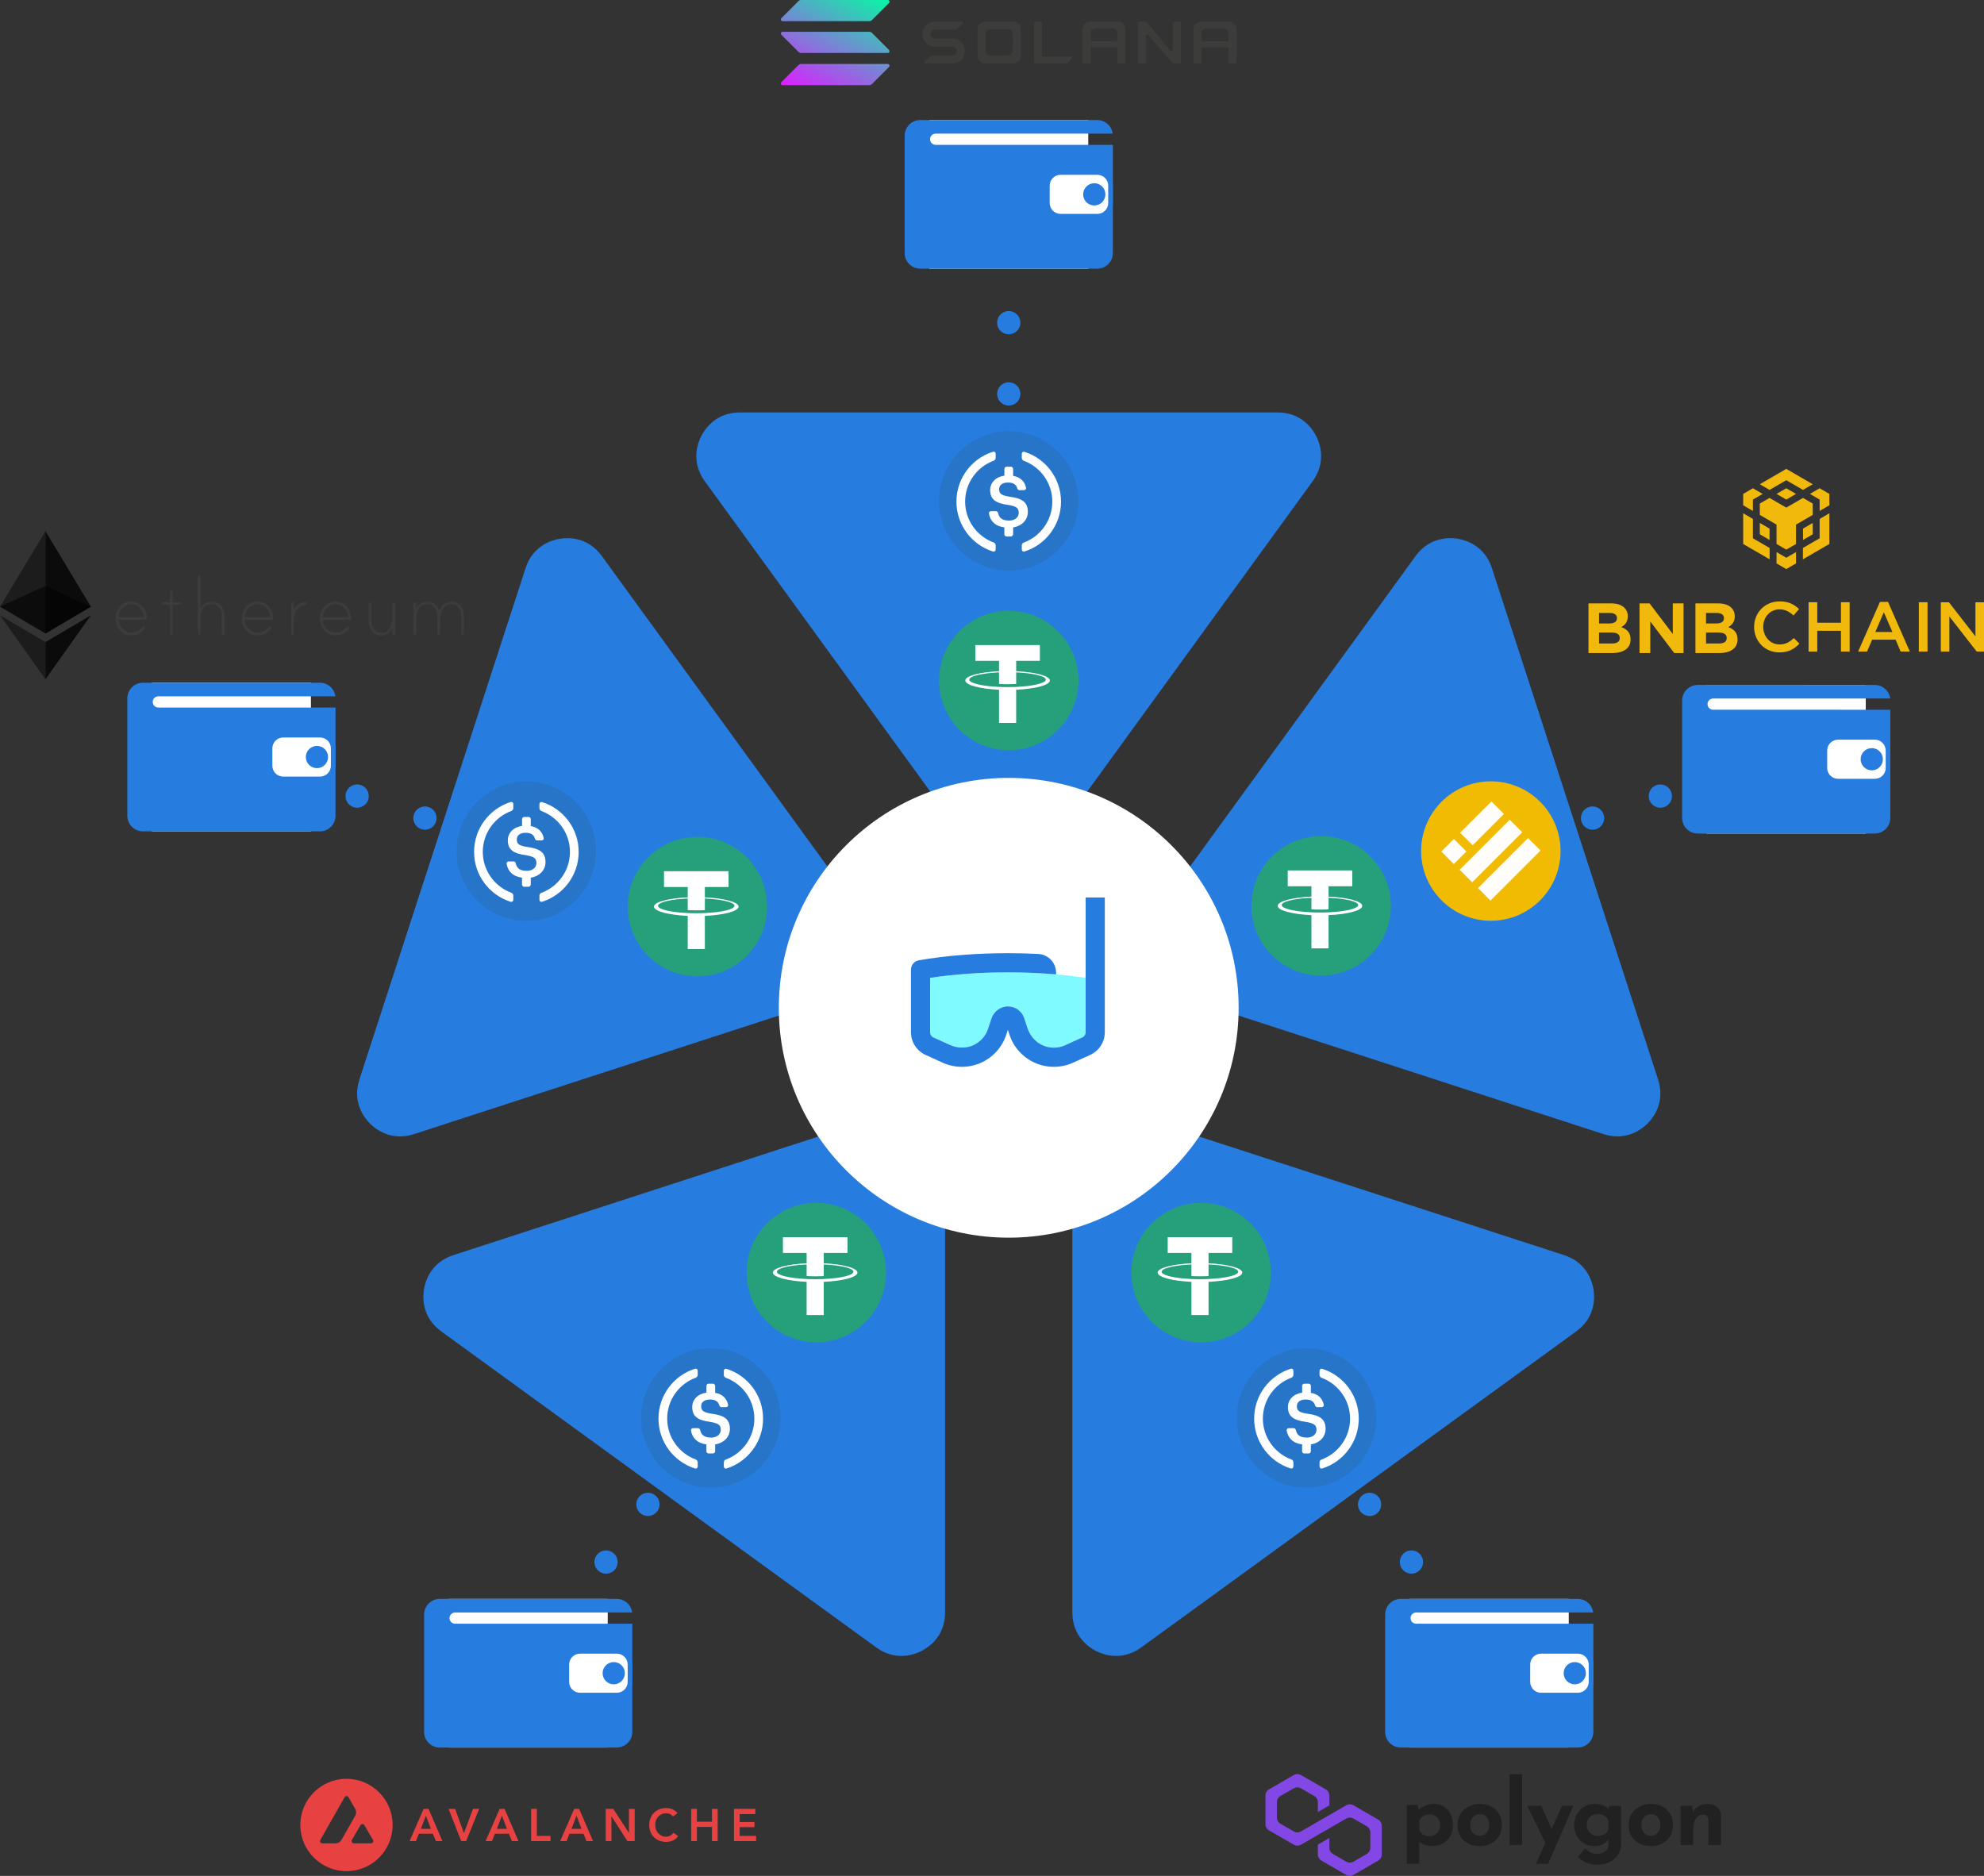 <?xml version="1.0" encoding="utf-8"?>
<!-- Generator: Adobe Illustrator 26.2.1, SVG Export Plug-In . SVG Version: 6.00 Build 0)  -->
<svg version="1.1" id="Layer_1" xmlns="http://www.w3.org/2000/svg" xmlns:xlink="http://www.w3.org/1999/xlink" x="0px" y="0px"
	 viewBox="0 0 1280.56 1210.82" style="enable-background:new 0 0 1280.56 1210.82;" xml:space="preserve">
<rect x="0" y="0" width="1280.56" height="1210.82" fill="#333333" stroke="none"/>
<style type="text/css">
	.st0{fill:none;stroke:#277CE0;stroke-width:15;stroke-linecap:round;stroke-miterlimit:10;stroke-dasharray:0,46;}
	.st1{fill:#277CE0;}
	.st2{fill:#F1BB04;}
	.st3{fill:#FFFEFD;}
	.st4{fill:#26A07B;}
	.st5{fill:#FFFFFF;}
	.st6{fill:#F0B90B;}
	.st7{fill:#E84142;}
	.st8{fill-rule:evenodd;clip-rule:evenodd;fill:#E84142;}
	.st9{fill:#212121;}
	.st10{fill:#8247E5;}
	.st11{fill:#2775C9;}
	.st12{fill:#7FFBFF;}
	.st13{fill:#3C3C3B;}
	.st14{fill-rule:evenodd;clip-rule:evenodd;fill:#3C3C3B;}
	.st15{fill:url(#SVGID_1_);}
	.st16{fill:url(#SVGID_00000157272456372976587960000002235637976220613822_);}
	.st17{fill:url(#SVGID_00000081625850405006800800000011599193673642306198_);}
	.st18{opacity:0.6;}
	.st19{clip-path:url(#SVGID_00000002362598184720583640000007437653982713569947_);fill:#010101;}
	.st20{opacity:0.45;}
	.st21{clip-path:url(#SVGID_00000155123593144011103680000007057110315993750446_);fill:#010101;}
	.st22{opacity:0.8;}
	.st23{clip-path:url(#SVGID_00000173846679547250357150000018393120119406036401_);fill:#010101;}
	.st24{clip-path:url(#SVGID_00000139258200596712338390000011303155628847352997_);fill:#010101;}
	.st25{clip-path:url(#SVGID_00000115491442681640805730000002948320780134128789_);fill:#010101;}
</style>
<g>
	<g>
		<g>
			<line class="st0" x1="651.09" y1="254.28" x2="651.09" y2="163.13"/>
		</g>
		<g>
			<line class="st0" x1="1027.91" y1="528.05" x2="1114.6" y2="499.89"/>
		</g>
		<g>
			<line class="st0" x1="883.98" y1="971.03" x2="937.55" y2="1044.77"/>
		</g>
		<g>
			<line class="st0" x1="418.2" y1="971.03" x2="364.63" y2="1044.77"/>
		</g>
		<g>
			<line class="st0" x1="274.27" y1="528.05" x2="187.58" y2="499.89"/>
		</g>
	</g>
	<g>
		<path class="st1" d="M962.93,366.69c-4.78-14.71-17.13-18.17-22.22-18.98s-17.91-1.33-27,11.18L740.17,597.75
			c-5.32,7.33-6.77,16.47-3.97,25.08c2.8,8.61,9.34,15.16,17.96,17.96l280.8,91.24c14.71,4.78,24.78-3.18,28.42-6.82
			s11.6-13.71,6.82-28.42L962.93,366.69z"/>
	</g>
	<g>
		<g>
			<circle class="st2" cx="962.25" cy="549.32" r="45"/>
		</g>
		<g>

				<rect x="932.83" y="543.87" transform="matrix(0.707 -0.707 0.707 0.707 -113.722 824.625)" class="st3" width="11.43" height="11.43"/>

				<rect x="942.45" y="525.69" transform="matrix(0.707 -0.707 0.707 0.707 -95.534 832.161)" class="st3" width="28.58" height="11.43"/>

				<rect x="939.62" y="543.55" transform="matrix(0.707 -0.707 0.707 0.707 -106.486 841.454)" class="st3" width="45.73" height="11.43"/>

				<rect x="951.43" y="555.35" transform="matrix(0.707 -0.707 0.707 0.707 -111.367 853.261)" class="st3" width="45.73" height="11.43"/>
		</g>
	</g>
	<g>
		<circle class="st4" cx="852.72" cy="584.72" r="45"/>
		<g>
			<path class="st5" d="M857.51,588.87L857.51,588.87c-0.31,0.01-1.92,0.11-5.49,0.11c-2.86,0-4.86-0.08-5.57-0.12v0.01
				c-10.99-0.48-19.19-2.39-19.19-4.69c0-2.29,8.2-4.2,19.19-4.69v7.47c0.72,0.05,2.78,0.17,5.62,0.17c3.41,0,5.12-0.14,5.44-0.17
				v-7.47c10.97,0.49,19.14,2.4,19.14,4.69S868.47,588.38,857.51,588.87 M857.51,578.73v-6.68h15.3v-10.19h-41.66v10.19h15.3v6.68
				c-12.44,0.57-21.78,3.03-21.78,5.98c0,2.95,9.35,5.41,21.78,5.99v21.43h11.06V590.7c12.41-0.57,21.75-3.03,21.75-5.98
				C879.27,581.77,869.93,579.3,857.51,578.73"/>
		</g>
	</g>
	<g>
		<path class="st6" d="M1052.44,412.74v-0.09c0-4.31-2.28-6.46-5.98-7.88c2.28-1.28,4.2-3.3,4.2-6.92v-0.09
			c0-5.04-4.02-8.29-10.55-8.29h-14.84v32.07h15.21C1047.69,421.54,1052.44,418.6,1052.44,412.74z M1043.67,399.04
			c0,2.38-1.96,3.39-5.07,3.39h-6.49v-6.78h6.94c2.97,0,4.61,1.19,4.61,3.3v0.09H1043.67z M1045.45,411.87
			c0,2.38-1.87,3.48-4.98,3.48h-8.36v-7.06h8.13c3.61,0,5.21,1.33,5.21,3.48V411.87z"/>
		<path class="st6" d="M1086.63,421.54v-32.07h-6.94v19.75l-14.98-19.75h-6.49v32.07h6.94v-20.39l15.48,20.39H1086.63z"/>
		<path class="st6" d="M1121.48,412.74v-0.09c0-4.31-2.28-6.46-5.98-7.88c2.28-1.28,4.2-3.3,4.2-6.92v-0.09
			c0-5.04-4.02-8.29-10.55-8.29h-14.84v32.07h15.21C1116.73,421.54,1121.48,418.6,1121.48,412.74z M1112.71,399.04
			c0,2.38-1.96,3.39-5.07,3.39h-6.49v-6.78h6.94c2.97,0,4.61,1.19,4.61,3.3v0.09H1112.71z M1114.5,411.87
			c0,2.38-1.87,3.48-4.98,3.48h-8.36v-7.06h8.13c3.61,0,5.21,1.33,5.21,3.48V411.87z"/>
		<path class="st6" d="M1161.43,415.47l-3.61-3.64c-2.74,2.55-5.26,4.14-9.19,4.14c-6.12,0-10.56-5.09-10.56-11.37
			c0-6.28,4.43-11.28,10.56-11.28c3.66,0,6.4,1.59,8.96,3.96l3.61-4.14c-3.06-2.91-6.63-4.96-12.52-4.96
			c-9.69,0-16.5,7.41-16.5,16.51c0,9.19,6.95,16.42,16.27,16.42C1154.43,421.11,1158.09,418.93,1161.43,415.47z"/>
		<path class="st6" d="M1188.22,407.15v13.42h5.62v-31.84h-5.62v13.23h-15.27v-13.23h-5.62v31.84h5.62v-13.42H1188.22z"/>
		<path class="st6" d="M1218.61,388.5h-5.21l-14.08,32.06h5.76l3.29-7.69h15.13l3.25,7.69h5.94L1218.61,388.5z M1221.44,407.92
			h-11.02l5.48-12.73L1221.44,407.92z"/>
		<path class="st6" d="M1238.49,388.73v31.84h5.62v-31.84H1238.49z"/>
		<path class="st6" d="M1275.03,410.74l-17.14-22.01h-5.21v31.84h5.53v-22.65l17.64,22.65h4.71v-31.84h-5.53V410.74z"/>
		<path class="st6" d="M1135.86,312.56l17.08-9.91l17.08,9.91l-6.28,3.66l-10.8-6.25l-10.8,6.25L1135.86,312.56z M1170.02,325.05
			l-6.28-3.66l-10.8,6.25l-10.8-6.25l-6.28,3.66v7.32l10.8,6.25v12.49l6.28,3.66l6.28-3.66v-12.49l10.8-6.25V325.05z
			 M1170.02,344.86v-7.32l-6.28,3.66v7.32L1170.02,344.86z M1174.48,347.45l-10.8,6.25v7.32l17.08-9.91V331.3l-6.28,3.66
			L1174.48,347.45L1174.48,347.45z M1168.2,318.81l6.28,3.66v7.32l6.28-3.66v-7.32l-6.28-3.66L1168.2,318.81z M1146.66,356.35v7.32
			l6.28,3.66l6.28-3.66v-7.32l-6.28,3.66L1146.66,356.35z M1135.86,344.86l6.28,3.66v-7.32l-6.28-3.66V344.86z M1146.66,318.81
			l6.28,3.66l6.28-3.66l-6.28-3.66L1146.66,318.81z M1131.4,322.47l6.28-3.66l-6.28-3.66l-6.28,3.66v7.32l6.28,3.66V322.47z
			 M1131.4,334.96l-6.28-3.66v19.81l17.08,9.91v-7.32l-10.8-6.25L1131.4,334.96L1131.4,334.96z"/>
	</g>
	<g>
		<rect x="1101.6" y="442.1" class="st5" width="102.63" height="95.93"/>
		<path class="st1" d="M1105.74,458.11c-2,0-3.62-1.62-3.62-3.62s1.62-3.62,3.62-3.62h114.27c-0.64-4.95-4.86-8.77-9.99-8.77H1095.8
			c-5.57,0-10.08,4.51-10.08,10.08v75.77c0,5.57,4.51,10.08,10.08,10.08h114.22c5.57,0,10.08-4.51,10.08-10.08v-69.83
			L1105.74,458.11z"/>
		<g>
			<path class="st5" d="M1186.34,504.18c-4.69,0-8.5-3.81-8.5-8.5v-11.24c0-4.69,3.81-8.5,8.5-8.5h23.77c4.69,0,8.5,3.81,8.5,8.5
				v11.24c0,4.69-3.81,8.5-8.5,8.5H1186.34z"/>
			<path class="st1" d="M1210.11,477.44c3.86,0,7,3.14,7,7v11.24c0,3.86-3.14,7-7,7h-23.77c-3.86,0-7-3.14-7-7v-11.24
				c0-3.86,3.14-7,7-7H1210.11 M1210.11,474.44h-23.77c-5.52,0-10,4.48-10,10v11.24c0,5.52,4.48,10,10,10h23.77
				c5.52,0,10-4.48,10-10v-11.24C1220.11,478.92,1215.63,474.44,1210.11,474.44L1210.11,474.44z"/>
		</g>
		<circle class="st1" cx="1208.12" cy="490.06" r="7.18"/>
	</g>
	<g>
		<rect x="909.91" y="1032.04" class="st5" width="102.63" height="95.93"/>
		<path class="st1" d="M914.06,1048.05c-2,0-3.62-1.62-3.62-3.62s1.62-3.62,3.62-3.62h114.27c-0.64-4.95-4.86-8.77-9.99-8.77H904.12
			c-5.57,0-10.08,4.51-10.08,10.08v75.77c0,5.57,4.51,10.08,10.08,10.08h114.22c5.57,0,10.08-4.51,10.08-10.08v-69.83
			L914.06,1048.05z"/>
		<g>
			<path class="st5" d="M994.65,1094.12c-4.69,0-8.5-3.81-8.5-8.5v-11.24c0-4.69,3.81-8.5,8.5-8.5h23.77c4.69,0,8.5,3.81,8.5,8.5
				v11.24c0,4.69-3.81,8.5-8.5,8.5H994.65z"/>
			<path class="st1" d="M1018.42,1067.38c3.86,0,7,3.14,7,7v11.24c0,3.86-3.14,7-7,7h-23.77c-3.86,0-7-3.14-7-7v-11.24
				c0-3.86,3.14-7,7-7H1018.42 M1018.42,1064.38h-23.77c-5.52,0-10,4.48-10,10v11.24c0,5.52,4.48,10,10,10h23.77
				c5.52,0,10-4.48,10-10v-11.24C1028.42,1068.86,1023.95,1064.38,1018.42,1064.38L1018.42,1064.38z"/>
		</g>
		<circle class="st1" cx="1016.43" cy="1080" r="7.18"/>
	</g>
	<g>
		<rect x="289.61" y="1032.04" class="st5" width="102.63" height="95.93"/>
		<path class="st1" d="M293.76,1048.05c-2,0-3.62-1.62-3.62-3.62s1.62-3.62,3.62-3.62h114.27c-0.64-4.95-4.86-8.77-9.99-8.77H283.82
			c-5.57,0-10.08,4.51-10.08,10.08v75.77c0,5.57,4.51,10.08,10.08,10.08h114.22c5.57,0,10.08-4.51,10.08-10.08v-69.83
			L293.76,1048.05z"/>
		<g>
			<path class="st5" d="M374.35,1094.12c-4.69,0-8.5-3.81-8.5-8.5v-11.24c0-4.69,3.81-8.5,8.5-8.5h23.77c4.69,0,8.5,3.81,8.5,8.5
				v11.24c0,4.69-3.81,8.5-8.5,8.5H374.35z"/>
			<path class="st1" d="M398.12,1067.38c3.86,0,7,3.14,7,7v11.24c0,3.86-3.14,7-7,7h-23.77c-3.86,0-7-3.14-7-7v-11.24
				c0-3.86,3.14-7,7-7H398.12 M398.12,1064.38h-23.77c-5.52,0-10,4.48-10,10v11.24c0,5.52,4.48,10,10,10h23.77c5.52,0,10-4.48,10-10
				v-11.24C408.12,1068.86,403.65,1064.38,398.12,1064.38L398.12,1064.38z"/>
		</g>
		<circle class="st1" cx="396.13" cy="1080" r="7.18"/>
	</g>
	<g>
		<path class="st7" d="M273.41,1167.58h3.2l8.95,20.77h-4.23l-1.94-4.75h-9.01l-1.88,4.75h-4.14L273.41,1167.58z M278.11,1180.43
			l-3.2-8.45l-3.26,8.45H278.11z"/>
		<path class="st7" d="M289.53,1167.58h4.25l5.66,15.7l5.84-15.7h3.99l-8.39,20.77h-3.2L289.53,1167.58z"/>
		<path class="st7" d="M322.49,1167.58h3.2l8.95,20.77h-4.23l-1.94-4.75h-9.01l-1.88,4.75h-4.14L322.49,1167.58z M327.18,1180.43
			l-3.2-8.45l-3.26,8.45H327.18z"/>
		<path class="st7" d="M342.81,1167.58h3.7v17.43h8.83v3.35h-12.53L342.81,1167.58L342.81,1167.58z"/>
		<path class="st7" d="M370.62,1167.58h3.2l8.95,20.77h-4.23l-1.94-4.75h-9.01l-1.88,4.75h-4.14L370.62,1167.58z M375.31,1180.43
			l-3.2-8.45l-3.26,8.45H375.31z"/>
		<path class="st7" d="M390.94,1167.58h4.9l10.06,15.43h0.06v-15.43h3.7v20.77h-4.69l-10.27-15.93h-0.06v15.93h-3.7V1167.58z"/>
		<path class="st7" d="M434.42,1172.45c-0.76-0.82-1.51-1.37-2.23-1.64c-0.7-0.27-1.42-0.41-2.14-0.41c-1.08,0-2.05,0.2-2.93,0.59
			c-0.86,0.37-1.6,0.9-2.23,1.58c-0.63,0.67-1.11,1.45-1.47,2.35c-0.33,0.9-0.5,1.87-0.5,2.9c0,1.11,0.17,2.14,0.5,3.08
			c0.35,0.94,0.84,1.75,1.47,2.44c0.63,0.68,1.37,1.22,2.23,1.61c0.88,0.39,1.86,0.59,2.93,0.59c0.84,0,1.65-0.2,2.44-0.59
			c0.8-0.41,1.54-1.06,2.23-1.94l3.05,2.17c-0.94,1.29-2.08,2.23-3.43,2.82s-2.79,0.88-4.31,0.88c-1.6,0-3.08-0.25-4.43-0.76
			c-1.33-0.53-2.49-1.26-3.46-2.2c-0.96-0.96-1.71-2.1-2.26-3.43c-0.55-1.33-0.82-2.81-0.82-4.43c0-1.66,0.27-3.17,0.82-4.52
			c0.55-1.37,1.3-2.53,2.26-3.49c0.98-0.96,2.13-1.69,3.46-2.2c1.35-0.53,2.83-0.79,4.43-0.79c1.41,0,2.71,0.25,3.9,0.76
			c1.21,0.49,2.34,1.33,3.38,2.52L434.42,1172.45z"/>
		<path class="st7" d="M446.12,1167.58h3.7v8.27h9.71v-8.27h3.7v20.77h-3.7v-9.15h-9.71v9.15h-3.7V1167.58z"/>
		<path class="st7" d="M473.74,1167.58h13.76v3.34h-10.06v5.11h9.54v3.34h-9.54v5.63h10.59v3.35h-14.29V1167.58L473.74,1167.58z"/>
		<path class="st8" d="M253.43,1177.97c0,16.46-13.34,29.8-29.8,29.8s-29.8-13.34-29.8-29.8c0-16.46,13.34-29.8,29.8-29.8
			C240.09,1148.17,253.43,1161.51,253.43,1177.97z M215.19,1189.83h-5.78c-1.22,0-1.82,0-2.18-0.23c-0.4-0.26-0.64-0.68-0.67-1.15
			c-0.02-0.43,0.28-0.96,0.88-2.01l14.28-25.17c0.61-1.07,0.92-1.6,1.3-1.8c0.42-0.21,0.92-0.21,1.33,0c0.39,0.2,0.7,0.73,1.3,1.8
			l2.94,5.12l0.02,0.03l0,0c0.66,1.15,0.99,1.73,1.13,2.34c0.16,0.67,0.16,1.37,0,2.04c-0.15,0.61-0.48,1.2-1.14,2.36l-7.5,13.26
			l-0.02,0.03c-0.66,1.16-1,1.74-1.46,2.18c-0.51,0.48-1.11,0.83-1.78,1.03C217.23,1189.83,216.55,1189.83,215.19,1189.83z
			 M229.79,1189.83h8.29l0,0c1.22,0,1.84,0,2.2-0.24c0.4-0.26,0.64-0.69,0.67-1.16c0.02-0.42-0.27-0.92-0.85-1.92
			c-0.02-0.03-0.04-0.07-0.06-0.1l-4.15-7.1l-0.05-0.08c-0.58-0.99-0.88-1.48-1.26-1.68c-0.42-0.21-0.91-0.21-1.32,0
			c-0.38,0.2-0.69,0.72-1.3,1.76l-4.14,7.1l-0.01,0.02c-0.61,1.05-0.91,1.57-0.89,2c0.03,0.47,0.27,0.9,0.67,1.16
			C227.95,1189.83,228.57,1189.83,229.79,1189.83z"/>
	</g>
	<g>
		<g>
			<path class="st9" d="M931.81,1165.99c1.85,1.12,3.31,2.72,4.37,4.81c1.06,2.08,1.59,4.54,1.59,7.36c0,2.78-0.59,5.18-1.77,7.21
				c-1.18,2.03-2.82,3.57-4.92,4.63c-2.1,1.06-4.51,1.59-7.21,1.59c-1.47,0-2.91-0.26-4.32-0.78c-1.41-0.52-2.58-1.26-3.5-2.23
				v14.48H908V1165h6.95l0.69,3.01c3.09-2.47,6.37-3.71,9.85-3.71C927.85,1164.31,929.96,1164.87,931.81,1165.99z M927.41,1183.25
				c1.43-1.31,2.14-2.97,2.14-4.98c0-2.09-0.65-3.8-1.94-5.13c-1.29-1.33-2.89-2-4.78-2c-1.58,0-2.93,0.32-4.03,0.96
				s-2,1.59-2.69,2.87v6.2c0.42,1.24,1.19,2.22,2.29,2.95c1.1,0.73,2.38,1.1,3.85,1.1C924.26,1185.22,925.98,1184.56,927.41,1183.25
				z"/>
			<path class="st9" d="M942.55,1170.97c1.22-2.05,2.93-3.66,5.16-4.84c2.22-1.18,4.74-1.77,7.56-1.77c2.82,0,5.3,0.59,7.44,1.77
				c2.14,1.18,3.8,2.79,4.95,4.84c1.16,2.05,1.74,4.36,1.74,6.95s-0.58,4.92-1.74,7.01s-2.81,3.72-4.95,4.9
				c-2.14,1.18-4.66,1.77-7.56,1.77c-2.82,0-5.32-0.55-7.5-1.65s-3.88-2.67-5.1-4.72c-1.21-2.05-1.82-4.48-1.82-7.3
				C940.73,1175.33,941.34,1173.02,942.55,1170.97z M950.63,1182.99c1.16,1.33,2.63,2,4.4,2c1.85,0,3.35-0.66,4.49-1.97
				c1.14-1.31,1.71-2.99,1.71-5.04s-0.57-3.73-1.71-5.04s-2.63-1.97-4.49-1.97c-1.78,0-3.24,0.67-4.4,2s-1.74,3-1.74,5.01
				S949.48,1181.66,950.63,1182.99z"/>
			<path class="st9" d="M982.43,1145.19v45.7h-8.11v-45.7H982.43z"/>
			<path class="st9" d="M1015.51,1165.58l-16.33,37.48h-7.82l6.08-13.5l-11.7-23.98h9.09l6.66,14.94l6.72-14.94H1015.51z"/>
			<path class="st9" d="M1046.26,1165.58v25.31c0,2.39-0.69,4.57-2.06,6.52c-1.37,1.95-3.22,3.48-5.56,4.58
				c-2.34,1.1-4.87,1.65-7.62,1.65c-2.09,0-3.91-0.25-5.47-0.75c-1.56-0.5-2.82-1.06-3.76-1.68c-0.95-0.62-2.07-1.47-3.39-2.55
				l4.75-5.56c1.16,1.08,2.31,1.93,3.45,2.55c1.14,0.62,2.58,0.93,4.31,0.93c2.05,0,3.77-0.51,5.16-1.53s2.09-2.44,2.09-4.26v-3.59
				c-0.77,1.31-1.96,2.38-3.56,3.19c-1.6,0.81-3.56,1.22-5.88,1.22c-2.28,0-4.39-0.59-6.34-1.77s-3.5-2.8-4.66-4.87
				c-1.16-2.06-1.74-4.35-1.74-6.86c0-2.55,0.61-4.89,1.82-7.01c1.22-2.12,2.82-3.78,4.81-4.98c1.99-1.2,4.08-1.79,6.28-1.79
				c2.09,0,3.94,0.3,5.56,0.9c1.62,0.6,2.86,1.38,3.71,2.35l0.64-1.97h7.46L1046.26,1165.58L1046.26,1165.58z M1038.16,1181.17v-6.2
				c-0.54-1.24-1.44-2.22-2.7-2.95c-1.25-0.73-2.69-1.1-4.31-1.1c-1.97,0-3.63,0.66-4.98,1.97c-1.35,1.31-2.03,2.97-2.03,4.98
				s0.67,3.7,2.03,5.07c1.35,1.37,3.01,2.06,4.98,2.06C1034.39,1184.99,1036.72,1183.71,1038.16,1181.17z"/>
			<path class="st9" d="M1053.01,1170.97c1.22-2.05,2.93-3.66,5.16-4.84c2.22-1.18,4.74-1.77,7.56-1.77c2.82,0,5.3,0.59,7.44,1.77
				c2.14,1.18,3.8,2.79,4.95,4.84c1.16,2.05,1.74,4.36,1.74,6.95s-0.58,4.92-1.74,7.01s-2.81,3.72-4.95,4.9
				c-2.14,1.18-4.66,1.77-7.56,1.77c-2.82,0-5.32-0.55-7.5-1.65s-3.88-2.67-5.1-4.72c-1.21-2.05-1.82-4.48-1.82-7.3
				C1051.19,1175.33,1051.8,1173.02,1053.01,1170.97z M1061.09,1182.99c1.16,1.33,2.63,2,4.4,2c1.85,0,3.35-0.66,4.49-1.97
				c1.14-1.31,1.71-2.99,1.71-5.04s-0.57-3.73-1.71-5.04s-2.63-1.97-4.49-1.97c-1.78,0-3.24,0.67-4.4,2s-1.74,3-1.74,5.01
				S1059.93,1181.66,1061.09,1182.99z"/>
			<path class="st9" d="M1108.39,1166.51c1.6,1.43,2.42,3.24,2.46,5.45v18.94h-8.11v-15.93c-0.11-2.47-1.35-3.71-3.71-3.71
				c-1.85,0-3.34,0.87-4.46,2.61s-1.68,3.98-1.68,6.72v10.31h-8.11v-25.31h7.36l0.58,4.06c0.93-1.66,2.21-2.95,3.85-3.88
				s3.58-1.39,5.82-1.39C1104.78,1164.37,1106.78,1165.08,1108.39,1166.51z"/>
		</g>
		<path class="st10" d="M873.58,1165.26c-1.45-0.84-3.23-0.84-4.68,0l-10.87,6.28l-7.43,4.29l-10.87,6.28
			c-1.45,0.84-3.23,0.84-4.68,0l-8.53-4.92c-1.45-0.84-2.34-2.38-2.34-4.05v-9.85c0-1.67,0.89-3.22,2.34-4.05l8.53-4.92
			c1.45-0.84,3.23-0.84,4.68,0l8.53,4.92c1.45,0.84,2.34,2.38,2.34,4.05v6.32l7.43-4.29V1159c0-1.67-0.89-3.22-2.34-4.05
			l-15.95-9.21c-1.45-0.84-3.23-0.84-4.68,0l-15.95,9.21c-1.45,0.84-2.34,2.38-2.34,4.05v18.42c0,1.67,0.89,3.22,2.34,4.05
			l15.95,9.21c1.45,0.84,3.23,0.84,4.68,0l10.87-6.28l7.43-4.29l10.87-6.28c1.45-0.84,3.23-0.84,4.68,0l8.53,4.92
			c1.45,0.84,2.34,2.38,2.34,4.05v9.85c0,1.67-0.89,3.22-2.34,4.05l-8.53,4.92c-1.45,0.84-3.23,0.84-4.68,0l-8.53-4.92
			c-1.45-0.84-2.34-2.38-2.34-4.05v-6.32l-7.43,4.29v6.32c0,1.67,0.89,3.22,2.34,4.05l15.95,9.21c1.45,0.84,3.23,0.84,4.68,0
			l15.95-9.21c1.45-0.84,2.34-2.38,2.34-4.05v-18.42c0-1.67-0.89-3.22-2.34-4.05L873.58,1165.26z"/>
	</g>
	<path class="st1" d="M477.54,266.21c-15.47,0-22.58,10.68-24.92,15.27c-2.34,4.59-6.8,16.62,2.29,29.14l173.54,238.86
		c5.32,7.33,13.57,11.53,22.63,11.53s17.3-4.2,22.63-11.53l173.54-238.86c9.09-12.51,4.63-24.54,2.29-29.14
		c-2.34-4.59-9.45-15.27-24.92-15.27H477.54L477.54,266.21z"/>
	<g>
		<circle class="st11" cx="651.07" cy="323.31" r="45"/>
		<path class="st5" d="M642.64,354.6c0,1.06-0.83,1.66-1.85,1.34c-13.61-4.34-23.47-17.1-23.47-32.15
			c0-15.05,9.86-27.81,23.47-32.15c1.02-0.32,1.85,0.28,1.85,1.34v2.61c0,0.71-0.55,1.54-1.22,1.76
			c-10.76,3.95-18.48,14.29-18.48,26.42c0,12.12,7.71,22.46,18.48,26.42c0.67,0.25,1.22,1.06,1.22,1.76V354.6z"/>
		<path class="st5" d="M653.88,344.87c0,0.78-0.64,1.41-1.41,1.41h-2.81c-0.78,0-1.41-0.64-1.41-1.41v-4.45
			c-6.14-0.83-9.14-4.27-9.95-8.95c-0.14-0.79,0.49-1.52,1.31-1.52h3.21c0.67,0,1.24,0.48,1.38,1.15c0.6,2.79,2.21,4.92,7.13,4.92
			c3.64,0,6.21-2.03,6.21-5.06s-1.52-4.18-6.85-5.06c-7.87-1.06-11.59-3.44-11.59-9.62c0-4.76,3.6-8.47,9.18-9.26v-4.36
			c0-0.78,0.64-1.41,1.41-1.41h2.81c0.78,0,1.41,0.64,1.41,1.41v4.48c4.54,0.81,7.41,3.39,8.35,7.66c0.18,0.81-0.46,1.57-1.29,1.57
			h-2.96c-0.64,0-1.16-0.42-1.36-1.04c-0.79-2.72-2.74-3.88-6.11-3.88c-3.72,0-5.65,1.8-5.65,4.32c0,2.66,1.09,4.01,6.81,4.84
			c7.73,1.06,11.72,3.26,11.72,9.85c0,4.99-3.71,9.04-9.51,9.97v4.45L653.88,344.87L653.88,344.87z"/>
		<path class="st5" d="M661.36,355.94c-1.02,0.32-1.85-0.28-1.85-1.34v-2.61c0-0.78,0.48-1.5,1.22-1.76
			c10.76-3.95,18.48-14.29,18.48-26.42c0-12.12-7.71-22.46-18.48-26.42c-0.67-0.25-1.22-1.06-1.22-1.76v-2.61
			c0-1.06,0.83-1.68,1.85-1.34c13.61,4.34,23.47,17.1,23.47,32.15C684.82,338.84,674.97,351.58,661.36,355.94z"/>
	</g>
	<g>
		<circle class="st4" cx="651.09" cy="439.23" r="45"/>
		<g>
			<path class="st5" d="M655.88,443.38L655.88,443.38c-0.31,0.01-1.92,0.11-5.49,0.11c-2.86,0-4.86-0.08-5.57-0.12v0.01
				c-10.99-0.48-19.19-2.39-19.19-4.69c0-2.29,8.2-4.2,19.19-4.69v7.47c0.72,0.05,2.78,0.17,5.62,0.17c3.41,0,5.12-0.14,5.44-0.17
				V434c10.97,0.49,19.14,2.4,19.14,4.69S666.84,442.89,655.88,443.38 M655.88,433.24v-6.68h15.3v-10.19h-41.66v10.19h15.3v6.68
				c-12.44,0.57-21.78,3.03-21.78,5.98c0,2.95,9.35,5.41,21.78,5.99v21.43h11.06v-21.43c12.41-0.57,21.75-3.03,21.75-5.98
				C677.64,436.28,668.3,433.81,655.88,433.24"/>
		</g>
	</g>
	<g>
		<path class="st1" d="M1017.36,859.38c12.51-9.09,11.99-21.91,11.18-27c-0.81-5.09-4.27-17.44-18.98-22.23l-280.8-91.24
			c-8.61-2.8-17.76-1.35-25.08,3.97c-7.33,5.32-11.53,13.57-11.53,22.63v295.25c0,15.47,10.68,22.58,15.27,24.92
			c4.59,2.34,16.62,6.8,29.14-2.29L1017.36,859.38z"/>
	</g>
	<g>
		<path class="st1" d="M565.6,1063.39c12.51,9.09,24.54,4.63,29.14,2.29c4.59-2.34,15.27-9.45,15.27-24.92V745.51
			c0-9.06-4.2-17.3-11.53-22.63c-7.33-5.32-16.47-6.77-25.08-3.97l-280.8,91.24c-14.71,4.78-18.17,17.13-18.98,22.22
			s-1.33,17.91,11.18,27L565.6,1063.39z"/>
	</g>
	<g>
		<path class="st1" d="M231.97,696.79c-4.78,14.71,3.18,24.77,6.82,28.42c3.64,3.64,13.71,11.6,28.42,6.82l280.8-91.24
			c8.61-2.8,15.16-9.34,17.96-17.96c2.8-8.61,1.35-17.75-3.97-25.08L388.45,358.9c-9.09-12.51-21.91-11.99-27-11.18
			s-17.44,4.27-22.22,18.98L231.97,696.79z"/>
	</g>
	<g>
		<circle class="st4" cx="526.9" cy="821.41" r="45"/>
		<g>
			<path class="st5" d="M531.69,825.56L531.69,825.56c-0.31,0.01-1.92,0.11-5.49,0.11c-2.86,0-4.86-0.08-5.57-0.12v0.01
				c-10.99-0.48-19.19-2.39-19.19-4.69c0-2.29,8.2-4.2,19.19-4.69v7.47c0.72,0.05,2.78,0.17,5.62,0.17c3.41,0,5.12-0.14,5.44-0.17
				v-7.47c10.97,0.49,19.14,2.4,19.14,4.69C550.84,823.17,542.65,825.08,531.69,825.56 M531.69,815.42v-6.68h15.3v-10.19h-41.66
				v10.19h15.3v6.68c-12.44,0.57-21.78,3.03-21.78,5.98s9.35,5.41,21.78,5.99v21.43h11.06v-21.43c12.41-0.57,21.75-3.03,21.75-5.98
				C553.45,818.47,544.11,816,531.69,815.42"/>
		</g>
	</g>
	<g>
		<circle class="st4" cx="775.26" cy="821.41" r="45"/>
		<g>
			<path class="st5" d="M780.05,825.56L780.05,825.56c-0.31,0.01-1.92,0.11-5.49,0.11c-2.86,0-4.86-0.08-5.57-0.12v0.01
				c-10.99-0.48-19.19-2.39-19.19-4.69c0-2.29,8.2-4.2,19.19-4.69v7.47c0.72,0.05,2.78,0.17,5.62,0.17c3.41,0,5.12-0.14,5.44-0.17
				v-7.47c10.97,0.49,19.14,2.4,19.14,4.69C799.2,823.17,791.01,825.08,780.05,825.56 M780.05,815.42v-6.68h15.3v-10.19h-41.66
				v10.19h15.3v6.68c-12.44,0.57-21.78,3.03-21.78,5.98s9.35,5.41,21.78,5.99v21.43h11.06v-21.43c12.41-0.57,21.75-3.03,21.75-5.98
				C801.81,818.47,792.48,816,780.05,815.42"/>
		</g>
	</g>
	<g>
		<circle class="st11" cx="458.77" cy="915.2" r="45"/>
		<path class="st5" d="M450.33,946.48c0,1.06-0.83,1.66-1.85,1.34c-13.61-4.34-23.47-17.1-23.47-32.15s9.86-27.81,23.47-32.15
			c1.02-0.32,1.85,0.28,1.85,1.34v2.61c0,0.71-0.55,1.54-1.22,1.76c-10.76,3.95-18.48,14.29-18.48,26.42
			c0,12.12,7.71,22.46,18.48,26.42c0.67,0.25,1.22,1.06,1.22,1.76V946.48z"/>
		<path class="st5" d="M461.57,936.76c0,0.78-0.64,1.41-1.41,1.41h-2.81c-0.78,0-1.41-0.64-1.41-1.41v-4.45
			c-6.14-0.83-9.14-4.27-9.95-8.95c-0.14-0.79,0.49-1.52,1.31-1.52h3.21c0.67,0,1.24,0.48,1.38,1.15c0.6,2.79,2.21,4.92,7.13,4.92
			c3.64,0,6.21-2.03,6.21-5.06c0-3.04-1.52-4.18-6.85-5.06c-7.87-1.06-11.59-3.44-11.59-9.62c0-4.76,3.6-8.47,9.18-9.26v-4.36
			c0-0.78,0.64-1.41,1.41-1.41h2.81c0.78,0,1.41,0.64,1.41,1.41v4.48c4.54,0.81,7.41,3.39,8.35,7.66c0.18,0.81-0.46,1.57-1.29,1.57
			h-2.96c-0.64,0-1.16-0.42-1.36-1.04c-0.79-2.72-2.74-3.88-6.11-3.88c-3.72,0-5.65,1.8-5.65,4.32c0,2.66,1.09,4.01,6.81,4.84
			c7.73,1.06,11.72,3.26,11.72,9.85c0,4.99-3.71,9.04-9.51,9.97v4.45L461.57,936.76L461.57,936.76z"/>
		<path class="st5" d="M469.05,947.83c-1.02,0.32-1.85-0.28-1.85-1.34v-2.61c0-0.78,0.48-1.5,1.22-1.76
			c10.76-3.95,18.48-14.29,18.48-26.42s-7.71-22.46-18.48-26.42c-0.67-0.25-1.22-1.06-1.22-1.76v-2.61c0-1.06,0.83-1.68,1.85-1.34
			c13.61,4.34,23.47,17.1,23.47,32.15C492.51,930.73,482.66,943.47,469.05,947.83z"/>
	</g>
	<g>
		<circle class="st11" cx="843.25" cy="915.2" r="45"/>
		<path class="st5" d="M834.81,946.48c0,1.06-0.83,1.66-1.85,1.34c-13.61-4.34-23.47-17.1-23.47-32.15s9.86-27.81,23.47-32.15
			c1.02-0.32,1.85,0.28,1.85,1.34v2.61c0,0.71-0.55,1.54-1.22,1.76c-10.76,3.95-18.48,14.29-18.48,26.42
			c0,12.12,7.71,22.46,18.48,26.42c0.67,0.25,1.22,1.06,1.22,1.76V946.48z"/>
		<path class="st5" d="M846.06,936.76c0,0.78-0.64,1.41-1.41,1.41h-2.81c-0.78,0-1.41-0.64-1.41-1.41v-4.45
			c-6.14-0.83-9.14-4.27-9.95-8.95c-0.14-0.79,0.49-1.52,1.31-1.52H835c0.67,0,1.24,0.48,1.38,1.15c0.6,2.79,2.21,4.92,7.13,4.92
			c3.64,0,6.21-2.03,6.21-5.06c0-3.04-1.52-4.18-6.85-5.06c-7.87-1.06-11.59-3.44-11.59-9.62c0-4.76,3.6-8.47,9.18-9.26v-4.36
			c0-0.78,0.64-1.41,1.41-1.41h2.81c0.78,0,1.41,0.64,1.41,1.41v4.48c4.54,0.81,7.41,3.39,8.35,7.66c0.18,0.81-0.46,1.57-1.29,1.57
			h-2.96c-0.64,0-1.16-0.42-1.36-1.04c-0.79-2.72-2.74-3.88-6.11-3.88c-3.72,0-5.65,1.8-5.65,4.32c0,2.66,1.09,4.01,6.81,4.84
			c7.73,1.06,11.72,3.26,11.72,9.85c0,4.99-3.71,9.04-9.51,9.97v4.45L846.06,936.76L846.06,936.76z"/>
		<path class="st5" d="M853.54,947.83c-1.02,0.32-1.85-0.28-1.85-1.34v-2.61c0-0.78,0.48-1.5,1.22-1.76
			c10.76-3.95,18.48-14.29,18.48-26.42s-7.71-22.46-18.48-26.42c-0.67-0.25-1.22-1.06-1.22-1.76v-2.61c0-1.06,0.83-1.68,1.85-1.34
			c13.61,4.34,23.47,17.1,23.47,32.15C876.99,930.73,867.14,943.47,853.54,947.83z"/>
	</g>
	<g>
		<g>
			<circle class="st5" cx="651.08" cy="650.49" r="148.39"/>
			<path class="st12" d="M641.32,627.75c-1.56,0.04-3.12,0.08-4.66,0.14c-0.89,0.03-1.77,0.08-2.66,0.12
				c-1.4,0.06-2.79,0.13-4.18,0.2c-0.93,0.05-1.86,0.11-2.79,0.17c-1.33,0.09-2.65,0.17-3.97,0.27c-0.94,0.07-1.87,0.15-2.79,0.22
				c-1.29,0.11-2.58,0.22-3.86,0.35c-0.92,0.09-1.83,0.18-2.74,0.27c-1.28,0.13-2.55,0.28-3.81,0.43c-0.88,0.1-1.75,0.2-2.62,0.31
				c-1.29,0.16-2.56,0.34-3.83,0.52c-0.81,0.11-1.62,0.22-2.41,0.34c-0.22,0.03-0.43,0.07-0.65,0.1v35.07
				c0,1.46,0.85,2.78,2.18,3.38l10.5,4.77c4.71,2.14,10.15,2.41,14.89,0.35c4.74-2.05,8.24-5.89,9.84-10.79l2.08-6.35
				c1.51-4.62,5.73-7.98,10.59-8.02c4.95-0.04,9.15,2.98,10.69,7.67l2.03,6.2c1.61,4.91,5.09,9.1,9.81,11.2
				c4.72,2.11,9.92,2.09,14.61-0.05l10.98-4.99c1.33-0.6,2.18-1.92,2.18-3.38v-35.07c-6.52-0.99-13.37-1.78-20.45-2.36
				c-1.13-0.09-2.27-0.17-3.41-0.26c-1.29-0.09-2.59-0.19-3.89-0.27c-1.21-0.07-2.43-0.13-3.65-0.19c-1.24-0.06-2.48-0.13-3.73-0.18
				c-1.46-0.06-2.92-0.1-4.39-0.14c-1.03-0.03-2.05-0.07-3.09-0.09c-2.52-0.05-5.05-0.08-7.58-0.08c-2.33,0-4.65,0.02-6.97,0.07
				C642.82,627.71,642.07,627.73,641.32,627.75z"/>
		</g>
		<path class="st1" d="M680.21,688.6c-4.13,0-8.27-0.85-12.13-2.54c-7.84-3.44-13.87-10.09-16.53-18.22l-1.02-3.11l-1.02,3.11
			c-2.67,8.14-8.69,14.78-16.53,18.22c-7.84,3.44-16.81,3.39-24.6-0.16l-10.98-4.99c-5.74-2.61-9.43-8.33-9.43-14.64v-40.35
			c0-3.01,2.17-5.58,5.13-6.1l0,0c17.31-2.99,37.17-4.57,57.42-4.57c6.62,0,13.19,0.17,19.65,0.5c6.85,0.35,12.03,6.35,11.44,13.18
			l0,0c-10.04-0.87-20.5-1.31-31.09-1.31c-17.58,0-34.81,1.23-50.19,3.56v35.09c0,1.46,0.85,2.78,2.18,3.38l10.5,4.77
			c4.71,2.14,10.15,2.41,14.89,0.35c4.74-2.05,8.24-5.89,9.85-10.79l2.08-6.35c1.51-4.62,5.73-7.98,10.59-8.02
			c4.95-0.04,9.15,2.98,10.69,7.67l2.03,6.2c1.61,4.91,5.09,9.1,9.81,11.2c4.72,2.11,9.92,2.09,14.61-0.05l10.98-4.99
			c1.33-0.6,2.18-1.92,2.18-3.38V579.3h12.37v86.96c0,6.31-3.69,12.03-9.43,14.64l-10.97,4.99
			C688.73,687.7,684.47,688.6,680.21,688.6z"/>
	</g>
	<g>
		<circle class="st4" cx="450.15" cy="585.2" r="45"/>
		<g>
			<path class="st5" d="M454.94,589.35L454.94,589.35c-0.31,0.01-1.92,0.11-5.49,0.11c-2.86,0-4.86-0.08-5.57-0.12v0.01
				c-10.99-0.48-19.19-2.39-19.19-4.69c0-2.29,8.2-4.2,19.19-4.69v7.47c0.72,0.05,2.78,0.17,5.62,0.17c3.41,0,5.12-0.14,5.44-0.17
				v-7.47c10.97,0.49,19.14,2.4,19.14,4.69S465.9,588.86,454.94,589.35 M454.94,579.21v-6.68h15.3v-10.19h-41.66v10.19h15.3v6.68
				c-12.44,0.57-21.78,3.03-21.78,5.98c0,2.95,9.35,5.41,21.78,5.99v21.43h11.06v-21.43c12.41-0.57,21.75-3.03,21.75-5.98
				C476.7,582.25,467.36,579.78,454.94,579.21"/>
		</g>
	</g>
	<g>
		<circle class="st11" cx="339.74" cy="549.39" r="45"/>
		<path class="st5" d="M331.31,580.68c0,1.06-0.83,1.66-1.85,1.34c-13.61-4.34-23.47-17.1-23.47-32.15
			c0-15.05,9.86-27.81,23.47-32.15c1.02-0.32,1.85,0.28,1.85,1.34v2.61c0,0.71-0.55,1.54-1.22,1.76
			c-10.76,3.95-18.48,14.29-18.48,26.42c0,12.12,7.71,22.46,18.48,26.42c0.67,0.25,1.22,1.06,1.22,1.76V580.68z"/>
		<path class="st5" d="M342.55,570.95c0,0.78-0.64,1.41-1.41,1.41h-2.81c-0.78,0-1.41-0.64-1.41-1.41v-4.45
			c-6.14-0.83-9.14-4.27-9.95-8.95c-0.14-0.79,0.49-1.52,1.31-1.52h3.21c0.67,0,1.24,0.48,1.38,1.15c0.6,2.79,2.21,4.92,7.13,4.92
			c3.64,0,6.21-2.03,6.21-5.06s-1.52-4.18-6.85-5.06c-7.87-1.06-11.59-3.44-11.59-9.62c0-4.76,3.6-8.47,9.18-9.26v-4.36
			c0-0.78,0.64-1.41,1.41-1.41h2.81c0.78,0,1.41,0.64,1.41,1.41v4.48c4.54,0.81,7.41,3.39,8.35,7.66c0.18,0.81-0.46,1.57-1.29,1.57
			h-2.96c-0.64,0-1.16-0.42-1.36-1.04c-0.79-2.72-2.74-3.88-6.11-3.88c-3.72,0-5.65,1.8-5.65,4.32c0,2.66,1.09,4.01,6.81,4.84
			c7.73,1.06,11.72,3.26,11.72,9.85c0,4.99-3.71,9.04-9.51,9.97v4.45L342.55,570.95L342.55,570.95z"/>
		<path class="st5" d="M350.03,582.02c-1.02,0.32-1.85-0.28-1.85-1.34v-2.61c0-0.78,0.48-1.5,1.22-1.76
			c10.76-3.95,18.48-14.29,18.48-26.42c0-12.12-7.71-22.46-18.48-26.42c-0.67-0.25-1.22-1.06-1.22-1.76v-2.61
			c0-1.06,0.83-1.68,1.85-1.34c13.61,4.34,23.47,17.1,23.47,32.15C373.49,564.92,363.64,577.66,350.03,582.02z"/>
	</g>
	<g>
		<path class="st13" d="M603.66,30.1h11.08c1.56,0,2.82,1.27,2.82,2.84s-1.26,2.84-2.82,2.84h-13.37c-0.21,0-0.41,0.08-0.57,0.21
			l-4.04,3.48c-0.62,0.53-0.24,1.55,0.57,1.55h16.73c0.01,0,0.01-0.01,0.01-0.01c0-0.01,0.01-0.01,0.01-0.01
			c0.21,0.02,0.42,0.03,0.64,0.03c4.44,0,8.04-3.62,8.04-8.08c0-4.24-3.24-7.72-7.37-8.06c-0.01,0-0.01-0.01-0.01-0.01
			c0-0.01-0.01-0.01-0.01-0.01h-11.94c-1.56,0-2.82-1.27-2.82-2.84s1.26-2.84,2.82-2.84h13.35c0.22,0,0.43-0.08,0.59-0.23l3.75-3.48
			c0.59-0.54,0.2-1.53-0.59-1.53h-16.87l0,0l0,0c-0.07,0-0.14,0-0.22,0c-4.44,0-8.04,3.62-8.04,8.08s3.6,8.08,8.04,8.08
			C603.52,30.1,603.59,30.1,603.66,30.1L603.66,30.1L603.66,30.1z"/>
		<path class="st13" d="M668.21,13.94c-0.49,0-0.88,0.39-0.88,0.88v25.32c0,0.49,0.39,0.88,0.88,0.88h20.29
			c0.24,0,0.47-0.1,0.64-0.28l2.54-2.72c0.53-0.56,0.13-1.49-0.64-1.49h-17.71c-0.48,0-0.88-0.39-0.88-0.88V14.81
			c0-0.49-0.39-0.88-0.88-0.88L668.21,13.94L668.21,13.94L668.21,13.94z"/>
		<path class="st14" d="M635.71,13.94L635.71,13.94L635.71,13.94c-2.6,0.12-4.68,2.2-4.79,4.8l0,0l0,0l0,0v17.03l0,0l0,0
			c0,0.07,0,0.14,0,0.22c0,2.7,2.13,4.9,4.79,5.02l0,0l0,0l0,0l0,0h18.41l0,0l0,0l0,0l0,0c2.67-0.12,4.79-2.32,4.79-5.02
			c0-0.07,0-0.14,0-0.22l0,0l0,0V18.74l0,0l0,0c-0.11-2.6-2.19-4.69-4.79-4.8l0,0l0,0H635.71z M639.14,18.74L639.14,18.74
			L639.14,18.74C639.14,18.75,639.14,18.75,639.14,18.74c-1.62,0.07-2.93,1.39-3,3.02l0,0l0,0v10.71l0,0l0,0c0,0.05,0,0.09,0,0.14
			c0,1.7,1.33,3.08,3,3.16l0,0l0,0l0,0l0,0h11.55l0,0l0,0l0,0l0,0c1.67-0.07,3-1.46,3-3.16c0-0.05,0-0.09,0-0.14l0,0l0,0l0,0l0,0
			V21.76l0,0l0,0c-0.07-1.64-1.37-2.95-2.99-3.02l0,0l0,0l0,0l0,0H639.14z"/>
		<path class="st14" d="M721.19,40.14c0,0.49,0.39,0.88,0.87,0.88h3.44c0.48,0,0.87-0.39,0.87-0.88V19.18l0,0l0,0l0,0l0,0
			c0-0.07,0-0.14,0-0.22c0-2.7-2.11-4.9-4.75-5.02l0,0l0,0h-17.68l0,0l0,0c-0.07,0-0.14,0-0.21,0c-2.74,0-4.97,2.25-4.97,5.02
			c0,0.07,0,0.14,0,0.22l0,0l0,0v20.96c0,0.49,0.39,0.88,0.87,0.88h3.44c0.48,0,0.87-0.39,0.87-0.88v-8.72
			c0-0.49,0.39-0.88,0.87-0.88h15.51c0.48,0,0.87,0.39,0.87,0.88V40.14z M703.94,25.73v-4.36c0-1.69,1.35-3.06,3.02-3.06h11.21
			c1.67,0,3.02,1.37,3.02,3.06v4.36c0,0.49-0.39,0.88-0.87,0.88h-15.51C704.33,26.61,703.94,26.21,703.94,25.73z"/>
		<path class="st14" d="M793.84,41.03c-0.49,0-0.88-0.39-0.88-0.88v-8.72c0-0.49-0.39-0.88-0.88-0.88H776.4
			c-0.49,0-0.88,0.39-0.88,0.88v8.72c0,0.49-0.39,0.88-0.88,0.88h-3.47c-0.49,0-0.88-0.39-0.88-0.88V19.19l0,0l0,0l0,0l0,0
			c0-0.07-0.01-0.14-0.01-0.22c0-2.77,2.24-5.02,5.01-5.02c0.07,0,0.14,0,0.22,0l0,0l0,0h17.87l0,0l0,0
			c2.67,0.12,4.79,2.32,4.79,5.02c0,0.07,0,0.14-0.01,0.22l0,0l0,0l0,0v20.96c0,0.49-0.39,0.88-0.88,0.88H793.84z M775.52,21.37
			v4.36c0,0.49,0.39,0.88,0.88,0.88h15.68c0.49,0,0.88-0.39,0.88-0.88v-4.36c0-1.69-1.37-3.06-3.05-3.06h-11.34
			C776.89,18.31,775.52,19.68,775.52,21.37z"/>
		<path class="st13" d="M739.33,13.94c0.26,0,0.5,0.11,0.66,0.31l15.44,18.4c0.52,0.62,1.53,0.25,1.53-0.57V14.82
			c0-0.49,0.39-0.88,0.87-0.88h3.44c0.48,0,0.87,0.39,0.87,0.88v25.32c0,0.49-0.39,0.88-0.87,0.88h-4.28
			c-0.02,0-0.03-0.01-0.03-0.03c0-0.01,0-0.02-0.01-0.02L741.26,22.7c-0.53-0.61-1.53-0.23-1.53,0.58v16.86
			c0,0.49-0.39,0.88-0.87,0.88h-3.46c-0.48,0-0.87-0.39-0.87-0.88V14.82c0-0.49,0.39-0.88,0.87-0.88L739.33,13.94L739.33,13.94z"/>

			<linearGradient id="SVGID_1_" gradientUnits="userSpaceOnUse" x1="295.803" y1="-617.006" x2="257.064" y2="-542.806" gradientTransform="matrix(1 0 0 1 271.842 610.397)">
			<stop  offset="0" style="stop-color:#00FFA2"/>
			<stop  offset="1" style="stop-color:#DB1FFF"/>
		</linearGradient>
		<path class="st15" d="M515.4,41.96c0.43-0.43,1.01-0.67,1.62-0.67h55.97c1.02,0,1.53,1.23,0.81,1.95l-11.06,11.05
			c-0.43,0.43-1.01,0.67-1.62,0.67h-55.97c-1.02,0-1.53-1.23-0.81-1.95L515.4,41.96z"/>

			<linearGradient id="SVGID_00000047776807729673426190000014379290950067587989_" gradientUnits="userSpaceOnUse" x1="278.864" y1="-625.85" x2="240.125" y2="-551.649" gradientTransform="matrix(1 0 0 1 271.842 610.397)">
			<stop  offset="0" style="stop-color:#00FFA2"/>
			<stop  offset="1" style="stop-color:#DB1FFF"/>
		</linearGradient>
		<path style="fill:url(#SVGID_00000047776807729673426190000014379290950067587989_);" d="M515.4,0.67
			c0.43-0.43,1.01-0.67,1.62-0.67h55.97c1.02,0,1.53,1.23,0.81,1.95L562.74,13c-0.43,0.43-1.01,0.67-1.62,0.67h-55.97
			c-1.02,0-1.53-1.23-0.81-1.95L515.4,0.67z"/>

			<linearGradient id="SVGID_00000090999965822417900380000013153677510289547448_" gradientUnits="userSpaceOnUse" x1="287.278" y1="-621.457" x2="248.539" y2="-547.256" gradientTransform="matrix(1 0 0 1 271.842 610.397)">
			<stop  offset="0" style="stop-color:#00FFA2"/>
			<stop  offset="1" style="stop-color:#DB1FFF"/>
		</linearGradient>
		<path style="fill:url(#SVGID_00000090999965822417900380000013153677510289547448_);" d="M562.74,21.18
			c-0.43-0.43-1.01-0.67-1.62-0.67h-55.97c-1.02,0-1.53,1.23-0.81,1.95l11.06,11.05c0.43,0.43,1.01,0.67,1.62,0.67h55.97
			c1.02,0,1.53-1.23,0.81-1.95L562.74,21.18z"/>
	</g>
	<g>
		<rect x="599.78" y="77.48" class="st5" width="102.63" height="95.93"/>
		<path class="st1" d="M603.93,93.5c-2,0-3.62-1.62-3.62-3.62s1.62-3.62,3.62-3.62H718.2c-0.64-4.95-4.86-8.77-9.99-8.77H593.99
			c-5.57,0-10.08,4.51-10.08,10.08v75.77c0,5.57,4.51,10.08,10.08,10.08h114.22c5.57,0,10.08-4.51,10.08-10.08V93.51L603.93,93.5z"
			/>
		<g>
			<path class="st5" d="M684.52,139.57c-4.69,0-8.5-3.81-8.5-8.5v-11.24c0-4.69,3.81-8.5,8.5-8.5h23.77c4.69,0,8.5,3.81,8.5,8.5
				v11.24c0,4.69-3.81,8.5-8.5,8.5H684.52z"/>
			<path class="st1" d="M708.29,112.82c3.86,0,7,3.14,7,7v11.24c0,3.86-3.14,7-7,7h-23.77c-3.86,0-7-3.14-7-7v-11.24
				c0-3.86,3.14-7,7-7H708.29 M708.29,109.82h-23.77c-5.52,0-10,4.48-10,10v11.24c0,5.52,4.48,10,10,10h23.77c5.52,0,10-4.48,10-10
				v-11.24C718.29,114.3,713.81,109.82,708.29,109.82L708.29,109.82z"/>
		</g>
		<circle class="st1" cx="706.3" cy="125.45" r="7.18"/>
	</g>
	<g>
		<g>
			<rect x="98.05" y="440.67" class="st5" width="102.63" height="95.93"/>
			<path class="st1" d="M102.2,456.69c-2,0-3.62-1.62-3.62-3.62s1.62-3.62,3.62-3.62h114.27c-0.64-4.95-4.86-8.77-9.99-8.77H92.26
				c-5.57,0-10.08,4.51-10.08,10.08v75.77c0,5.57,4.51,10.08,10.08,10.08h114.22c5.57,0,10.08-4.51,10.08-10.08V456.7L102.2,456.69z
				"/>
			<g>
				<path class="st5" d="M182.79,502.76c-4.69,0-8.5-3.81-8.5-8.5v-11.24c0-4.69,3.81-8.5,8.5-8.5h23.77c4.69,0,8.5,3.81,8.5,8.5
					v11.25c0,4.69-3.81,8.5-8.5,8.5h-23.77V502.76L182.79,502.76z"/>
				<path class="st1" d="M206.56,473.02v3c3.86,0,7,3.14,7,7v11.24c0,3.86-3.14,7-7,7h-23.77c-3.86,0-7-3.14-7-7v-11.24
					c0-3.86,3.14-7,7-7h23.77V473.02 M206.56,473.02h-23.77c-5.52,0-10,4.48-10,10v11.24c0,5.52,4.48,10,10,10h23.77
					c5.52,0,10-4.48,10-10v-11.24C216.56,477.49,212.09,473.02,206.56,473.02L206.56,473.02z"/>
			</g>
			<circle class="st1" cx="204.57" cy="488.64" r="7.18"/>
		</g>
		<g>
			<path class="st13" d="M94.87,399.14c0,0.5-0.42,0.9-0.91,0.9H76.41c0.44,4.34,3.7,8.29,8.29,8.29c3.14,0,5.47-1.2,7.22-3.7
				c0.25-0.35,0.63-0.57,1.12-0.36c0.27,0.12,0.45,0.36,0.5,0.63c0.05,0.29-0.03,0.45-0.12,0.61c-1.76,3.08-5.28,4.59-8.73,4.59
				c-5.9,0-10.11-5.28-10.11-10.93c0-5.65,4.21-10.93,10.11-10.93C90.59,388.23,94.86,393.5,94.87,399.14 M92.99,398.28
				c-0.38-4.34-3.7-8.29-8.29-8.29s-7.85,3.96-8.29,8.29H92.99z M116.17,388.67c0.51,0,0.88,0.44,0.88,0.88
				c0,0.51-0.38,0.88-0.88,0.88h-4.71v18.46c0,0.44-0.38,0.88-0.88,0.88c-0.51,0-0.88-0.44-0.88-0.88v-18.47h-4.52
				c-0.51,0-0.88-0.38-0.88-0.88c0-0.44,0.38-0.88,0.88-0.88h4.52v-6.76c0-0.43,0.29-0.82,0.7-0.89c0.59-0.09,1.05,0.31,1.05,0.86
				v6.78L116.17,388.67L116.17,388.67z M144.88,397.59v11.19c0,0.51-0.44,0.88-0.88,0.88c-0.51,0-0.88-0.38-0.88-0.88v-11.19
				c0-3.77-2.13-7.54-6.34-7.54c-5.4,0-7.73,4.72-7.42,9.55c0,0.13,0.06,0.69,0.06,0.75v8.4c0,0.43-0.29,0.82-0.7,0.89
				c-0.59,0.09-1.05-0.31-1.05-0.86v-36.76c0-0.44,0.38-0.88,0.88-0.88c0.51,0,0.88,0.44,0.88,0.88v20.8
				c1.51-2.7,4.21-4.52,7.35-4.52C141.93,388.3,144.88,392.82,144.88,397.59 M176.35,399.14c0,0.5-0.42,0.9-0.91,0.9h-17.56
				c0.44,4.34,3.7,8.29,8.29,8.29c3.14,0,5.47-1.2,7.22-3.7c0.25-0.35,0.63-0.57,1.12-0.36c0.27,0.12,0.45,0.36,0.5,0.63
				c0.05,0.29-0.03,0.45-0.12,0.61c-1.76,3.08-5.28,4.59-8.73,4.59c-5.9,0-10.11-5.28-10.11-10.93c0-5.65,4.21-10.93,10.11-10.93
				C172.07,388.23,176.34,393.5,176.35,399.14 M174.46,398.28c-0.38-4.34-3.7-8.29-8.29-8.29s-7.85,3.96-8.29,8.29H174.46z
				 M197.89,389.49c0,0.57-0.31,0.88-0.82,0.95c-5.16,0.75-7.47,4.96-7.47,9.86v8.4c0,0.43-0.29,0.82-0.7,0.89
				c-0.59,0.09-1.05-0.31-1.05-0.86V389.6c0-0.43,0.29-0.82,0.7-0.89c0.59-0.09,1.05,0.31,1.05,0.86v3.9
				c1.44-2.44,4.34-4.77,7.35-4.77C197.39,388.67,197.89,388.99,197.89,389.49 M226.73,399.14c0,0.5-0.42,0.9-0.91,0.9h-17.55
				c0.44,4.34,3.7,8.29,8.29,8.29c3.14,0,5.47-1.2,7.22-3.7c0.25-0.35,0.63-0.57,1.12-0.36c0.27,0.12,0.45,0.36,0.5,0.63
				c0.05,0.29-0.03,0.45-0.12,0.61c-1.76,3.08-5.28,4.59-8.73,4.59c-5.9,0-10.11-5.28-10.11-10.93c0-5.65,4.21-10.93,10.11-10.93
				C222.45,388.23,226.71,393.5,226.73,399.14 M224.85,398.28c-0.38-4.34-3.7-8.29-8.29-8.29s-7.85,3.96-8.29,8.29H224.85z
				 M255.06,389.7v19.18c0,0.51-0.44,0.88-0.88,0.88c-0.51,0-0.88-0.38-0.88-0.88v-3.64c-1.44,2.89-4.02,4.96-7.29,4.96
				c-5.21,0-8.11-4.52-8.11-9.3v-11.24c0-0.44,0.38-0.88,0.88-0.88c0.51,0,0.88,0.44,0.88,0.88v11.24c0,3.77,2.13,7.54,6.34,7.54
				c5.9,0,7.29-5.52,7.29-11.62v-7.16c0-0.51,0.51-1.03,1.13-0.84C254.81,388.94,255.06,389.31,255.06,389.7 M299.46,397.52v11.24
				c0,0.51-0.44,0.88-0.88,0.88c-0.51,0-0.88-0.38-0.88-0.88v-11.24c0-3.77-2.13-7.47-6.34-7.47c-5.28,0-7.29,5.65-7.29,10.05v8.67
				c0,0.51-0.44,0.88-0.88,0.88c-0.51,0-0.88-0.38-0.88-0.88v-11.25c0-3.77-2.13-7.47-6.34-7.47c-5.34,0-7.54,4.21-7.35,9.8
				c0,0.13,0.06,0.38,0,0.44v8.45c0,0.43-0.29,0.82-0.71,0.89c-0.59,0.09-1.05-0.31-1.05-0.86v-19.19c0-0.43,0.29-0.82,0.7-0.89
				c0.59-0.09,1.05,0.31,1.05,0.86v3.21c1.51-2.7,4.21-4.46,7.35-4.46c3.58,0,6.34,2.26,7.47,5.59c1.44-3.26,4.27-5.59,7.91-5.59
				C296.51,388.3,299.46,392.75,299.46,397.52"/>
			<g>
				<g class="st18">
					<g>
						<g>
							<g>
								<g>
									<defs>
										<rect id="SVGID_00000173157938211476054270000008031701770090617223_" y="378.22" width="58.67" height="30.68"/>
									</defs>
									<clipPath id="SVGID_00000175307469760801864410000000700606372582510477_">
										<use xlink:href="#SVGID_00000173157938211476054270000008031701770090617223_"  style="overflow:visible;"/>
									</clipPath>
									<path style="clip-path:url(#SVGID_00000175307469760801864410000000700606372582510477_);fill:#010101;" d="M29.34,378.22
										L0,391.56l29.34,17.33l29.33-17.33L29.34,378.22z"/>
								</g>
							</g>
						</g>
					</g>
				</g>
				<g class="st20">
					<g>
						<g>
							<g>
								<g>
									<defs>
										<rect id="SVGID_00000142169075021312686960000016499834936599199374_" y="342.89" width="29.34" height="66.01"/>
									</defs>
									<clipPath id="SVGID_00000088118203361714263160000010471456098780990629_">
										<use xlink:href="#SVGID_00000142169075021312686960000016499834936599199374_"  style="overflow:visible;"/>
									</clipPath>
									<path style="clip-path:url(#SVGID_00000088118203361714263160000010471456098780990629_);fill:#010101;" d="M0,391.57
										l29.34,17.33v-66.01L0,391.57z"/>
								</g>
							</g>
						</g>
					</g>
				</g>
				<g class="st22">
					<g>
						<g>
							<g>
								<g>
									<defs>

											<rect id="SVGID_00000162339272121790485720000011869322865237092485_" x="29.34" y="342.89" width="29.34" height="66.01"/>
									</defs>
									<clipPath id="SVGID_00000037667518544745764110000010889136762795689381_">
										<use xlink:href="#SVGID_00000162339272121790485720000011869322865237092485_"  style="overflow:visible;"/>
									</clipPath>
									<path style="clip-path:url(#SVGID_00000037667518544745764110000010889136762795689381_);fill:#010101;" d="M29.34,342.89
										v66.01l29.33-17.33L29.34,342.89z"/>
								</g>
							</g>
						</g>
					</g>
				</g>
				<g class="st20">
					<g>
						<g>
							<g>
								<g>
									<defs>
										<rect id="SVGID_00000058572643011781771540000014345602491583375246_" y="397.13" width="29.34" height="41.33"/>
									</defs>
									<clipPath id="SVGID_00000149359231703432967310000001153816051888639145_">
										<use xlink:href="#SVGID_00000058572643011781771540000014345602491583375246_"  style="overflow:visible;"/>
									</clipPath>
									<path style="clip-path:url(#SVGID_00000149359231703432967310000001153816051888639145_);fill:#010101;" d="M0,397.13
										l29.34,41.33v-24L0,397.13z"/>
								</g>
							</g>
						</g>
					</g>
				</g>
				<g class="st22">
					<g>
						<g>
							<g>
								<g>
									<defs>

											<rect id="SVGID_00000113353970047553267010000017059573122996493996_" x="29.34" y="397.13" width="29.35" height="41.33"/>
									</defs>
									<clipPath id="SVGID_00000068669834335561475370000002316959452602404491_">
										<use xlink:href="#SVGID_00000113353970047553267010000017059573122996493996_"  style="overflow:visible;"/>
									</clipPath>
									<path style="clip-path:url(#SVGID_00000068669834335561475370000002316959452602404491_);fill:#010101;" d="M29.34,414.46
										v24l29.35-41.33L29.34,414.46z"/>
								</g>
							</g>
						</g>
					</g>
				</g>
			</g>
		</g>
	</g>
</g>
</svg>
